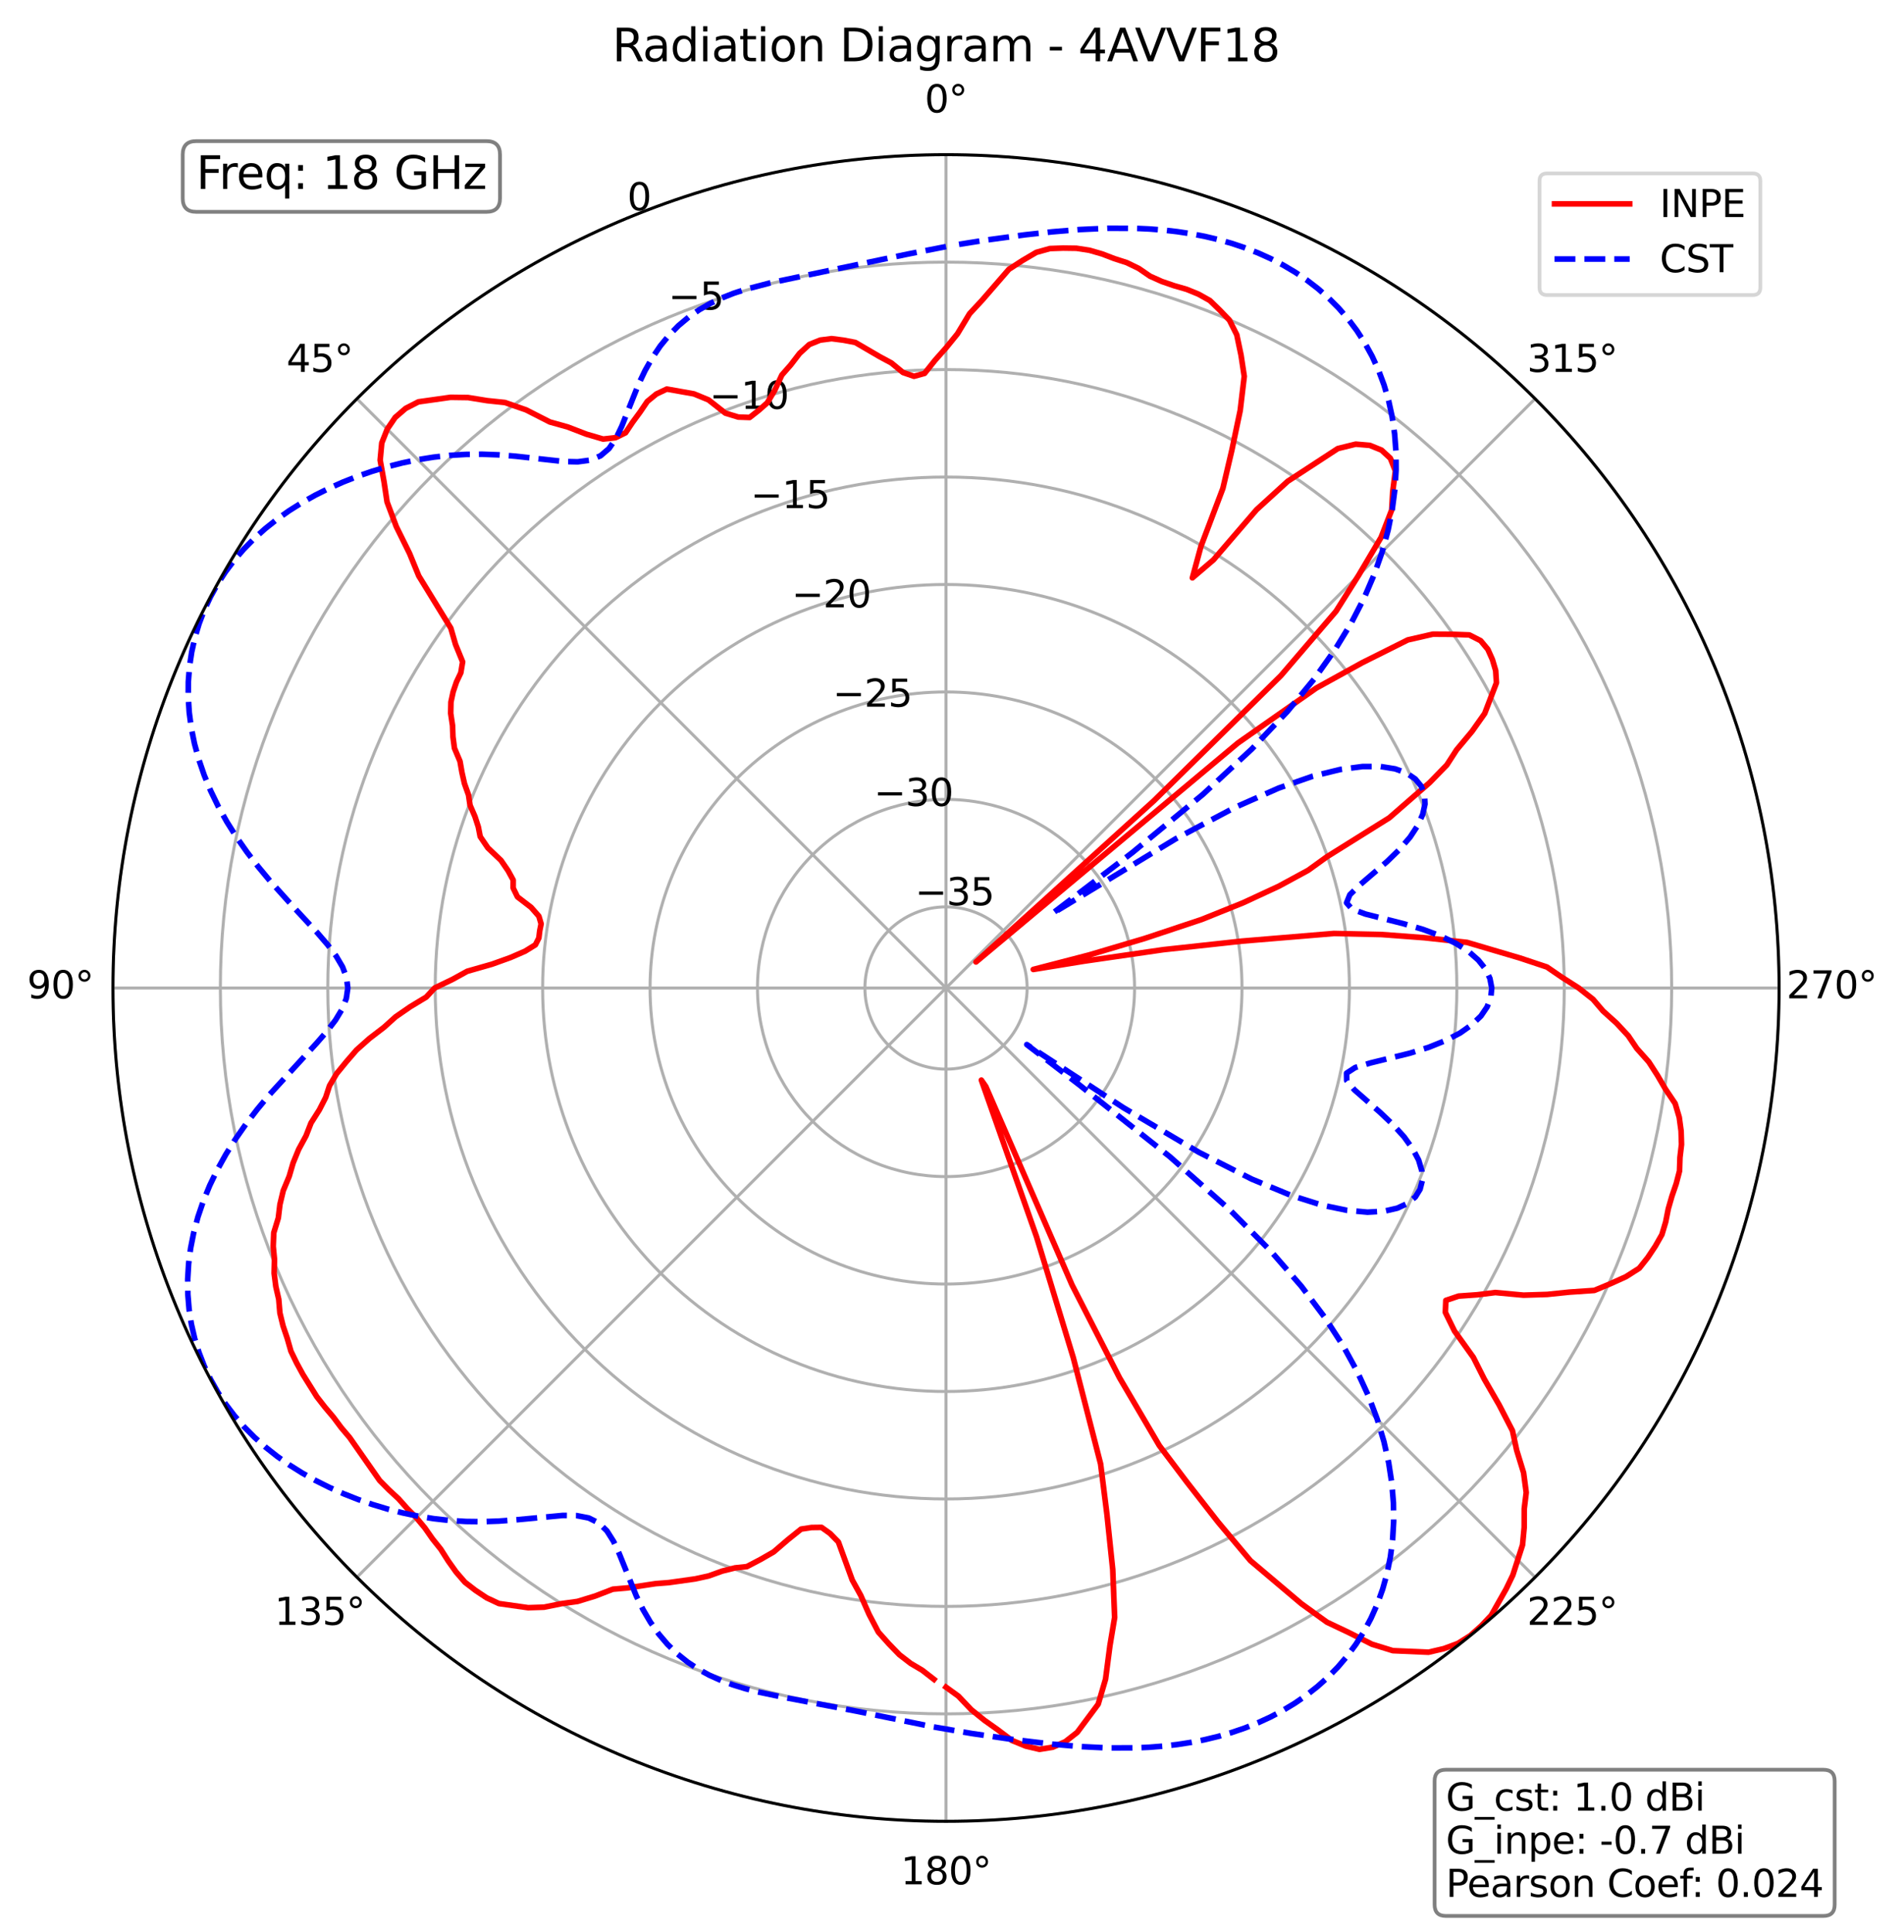 <?xml version="1.0" encoding="utf-8" standalone="no"?>
<!DOCTYPE svg PUBLIC "-//W3C//DTD SVG 1.1//EN"
  "http://www.w3.org/Graphics/SVG/1.1/DTD/svg11.dtd">
<svg xmlns:xlink="http://www.w3.org/1999/xlink" width="506.826pt" height="514.053pt" viewBox="0 0 506.826 514.053" xmlns="http://www.w3.org/2000/svg" version="1.1">
 <defs>
  <style type="text/css">*{stroke-linejoin: round; stroke-linecap: butt}</style>
 </defs>
 <g id="figure_1">
  <g id="patch_1">
   <path d="M 0 514.053 
L 506.826 514.053 
L 506.826 0 
L 0 0 
z
" style="fill: #ffffff"/>
  </g>
  <g id="axes_1">
   <g id="patch_2">
    <path d="M 473.582 262.917 
C 473.582 233.796 467.846 204.958 456.702 178.053 
C 445.558 151.149 429.222 126.701 408.63 106.109 
C 388.039 85.517 363.591 69.182 336.686 58.038 
C 309.782 46.893 280.944 41.157 251.822 41.157 
C 222.701 41.157 193.863 46.893 166.959 58.038 
C 140.054 69.182 115.606 85.517 95.014 106.109 
C 74.423 126.701 58.087 151.149 46.943 178.053 
C 35.799 204.958 30.062 233.796 30.062 262.917 
C 30.062 292.038 35.799 320.877 46.943 347.781 
C 58.087 374.686 74.423 399.133 95.014 419.725 
C 115.606 440.317 140.054 456.652 166.959 467.797 
C 193.863 478.941 222.701 484.677 251.822 484.677 
C 280.944 484.677 309.782 478.941 336.686 467.797 
C 363.591 456.652 388.039 440.317 408.63 419.725 
C 429.222 399.133 445.558 374.686 456.702 347.781 
C 467.846 320.877 473.582 292.038 473.582 262.917 
M 251.822 262.917 
C 251.822 262.917 251.822 262.917 251.822 262.917 
C 251.822 262.917 251.822 262.917 251.822 262.917 
C 251.822 262.917 251.822 262.917 251.822 262.917 
C 251.822 262.917 251.822 262.917 251.822 262.917 
C 251.822 262.917 251.822 262.917 251.822 262.917 
C 251.822 262.917 251.822 262.917 251.822 262.917 
C 251.822 262.917 251.822 262.917 251.822 262.917 
C 251.822 262.917 251.822 262.917 251.822 262.917 
C 251.822 262.917 251.822 262.917 251.822 262.917 
C 251.822 262.917 251.822 262.917 251.822 262.917 
C 251.822 262.917 251.822 262.917 251.822 262.917 
C 251.822 262.917 251.822 262.917 251.822 262.917 
C 251.822 262.917 251.822 262.917 251.822 262.917 
C 251.822 262.917 251.822 262.917 251.822 262.917 
C 251.822 262.917 251.822 262.917 251.822 262.917 
C 251.822 262.917 251.822 262.917 251.822 262.917 
M 473.582 262.917 
z
" style="fill: #ffffff"/>
   </g>
   <g id="matplotlib.axis_1">
    <g id="xtick_1">
     <g id="line2d_1">
      <path d="M 251.822 262.917 
L 251.822 41.157 
" clip-path="url(#p5c7e8408f4)" style="fill: none; stroke: #b0b0b0; stroke-width: 0.8; stroke-linecap: square"/>
     </g>
     <g id="text_1">
      <!-- 0° -->
      <g transform="translate(246.141 29.917)scale(0.1 -0.1)">
       <defs>
        <path id="DejaVuSans-30" d="M 2034 4250 
Q 1547 4250 1301 3770 
Q 1056 3291 1056 2328 
Q 1056 1369 1301 889 
Q 1547 409 2034 409 
Q 2525 409 2770 889 
Q 3016 1369 3016 2328 
Q 3016 3291 2770 3770 
Q 2525 4250 2034 4250 
z
M 2034 4750 
Q 2819 4750 3233 4129 
Q 3647 3509 3647 2328 
Q 3647 1150 3233 529 
Q 2819 -91 2034 -91 
Q 1250 -91 836 529 
Q 422 1150 422 2328 
Q 422 3509 836 4129 
Q 1250 4750 2034 4750 
z
" transform="scale(0.016)"/>
        <path id="DejaVuSans-b0" d="M 1600 4347 
Q 1350 4347 1178 4173 
Q 1006 4000 1006 3750 
Q 1006 3503 1178 3333 
Q 1350 3163 1600 3163 
Q 1850 3163 2022 3333 
Q 2194 3503 2194 3750 
Q 2194 3997 2020 4172 
Q 1847 4347 1600 4347 
z
M 1600 4750 
Q 1800 4750 1984 4673 
Q 2169 4597 2303 4453 
Q 2447 4313 2519 4134 
Q 2591 3956 2591 3750 
Q 2591 3338 2302 3052 
Q 2013 2766 1594 2766 
Q 1172 2766 890 3047 
Q 609 3328 609 3750 
Q 609 4169 896 4459 
Q 1184 4750 1600 4750 
z
" transform="scale(0.016)"/>
       </defs>
       <use xlink:href="#DejaVuSans-30"/>
       <use xlink:href="#DejaVuSans-b0" x="63.623"/>
      </g>
     </g>
    </g>
    <g id="xtick_2">
     <g id="line2d_2">
      <path d="M 251.822 262.917 
L 95.014 106.109 
" clip-path="url(#p5c7e8408f4)" style="fill: none; stroke: #b0b0b0; stroke-width: 0.8; stroke-linecap: square"/>
     </g>
     <g id="text_2">
      <!-- 45° -->
      <g transform="translate(76.253 98.969)scale(0.1 -0.1)">
       <defs>
        <path id="DejaVuSans-34" d="M 2419 4116 
L 825 1625 
L 2419 1625 
L 2419 4116 
z
M 2253 4666 
L 3047 4666 
L 3047 1625 
L 3713 1625 
L 3713 1100 
L 3047 1100 
L 3047 0 
L 2419 0 
L 2419 1100 
L 313 1100 
L 313 1709 
L 2253 4666 
z
" transform="scale(0.016)"/>
        <path id="DejaVuSans-35" d="M 691 4666 
L 3169 4666 
L 3169 4134 
L 1269 4134 
L 1269 2991 
Q 1406 3038 1543 3061 
Q 1681 3084 1819 3084 
Q 2600 3084 3056 2656 
Q 3513 2228 3513 1497 
Q 3513 744 3044 326 
Q 2575 -91 1722 -91 
Q 1428 -91 1123 -41 
Q 819 9 494 109 
L 494 744 
Q 775 591 1075 516 
Q 1375 441 1709 441 
Q 2250 441 2565 725 
Q 2881 1009 2881 1497 
Q 2881 1984 2565 2268 
Q 2250 2553 1709 2553 
Q 1456 2553 1204 2497 
Q 953 2441 691 2322 
L 691 4666 
z
" transform="scale(0.016)"/>
       </defs>
       <use xlink:href="#DejaVuSans-34"/>
       <use xlink:href="#DejaVuSans-35" x="63.623"/>
       <use xlink:href="#DejaVuSans-b0" x="127.246"/>
      </g>
     </g>
    </g>
    <g id="xtick_3">
     <g id="line2d_3">
      <path d="M 251.822 262.917 
L 30.062 262.917 
" clip-path="url(#p5c7e8408f4)" style="fill: none; stroke: #b0b0b0; stroke-width: 0.8; stroke-linecap: square"/>
     </g>
     <g id="text_3">
      <!-- 90° -->
      <g transform="translate(7.2 265.677)scale(0.1 -0.1)">
       <defs>
        <path id="DejaVuSans-39" d="M 703 97 
L 703 672 
Q 941 559 1184 500 
Q 1428 441 1663 441 
Q 2288 441 2617 861 
Q 2947 1281 2994 2138 
Q 2813 1869 2534 1725 
Q 2256 1581 1919 1581 
Q 1219 1581 811 2004 
Q 403 2428 403 3163 
Q 403 3881 828 4315 
Q 1253 4750 1959 4750 
Q 2769 4750 3195 4129 
Q 3622 3509 3622 2328 
Q 3622 1225 3098 567 
Q 2575 -91 1691 -91 
Q 1453 -91 1209 -44 
Q 966 3 703 97 
z
M 1959 2075 
Q 2384 2075 2632 2365 
Q 2881 2656 2881 3163 
Q 2881 3666 2632 3958 
Q 2384 4250 1959 4250 
Q 1534 4250 1286 3958 
Q 1038 3666 1038 3163 
Q 1038 2656 1286 2365 
Q 1534 2075 1959 2075 
z
" transform="scale(0.016)"/>
       </defs>
       <use xlink:href="#DejaVuSans-39"/>
       <use xlink:href="#DejaVuSans-30" x="63.623"/>
       <use xlink:href="#DejaVuSans-b0" x="127.246"/>
      </g>
     </g>
    </g>
    <g id="xtick_4">
     <g id="line2d_4">
      <path d="M 251.822 262.917 
L 95.014 419.725 
" clip-path="url(#p5c7e8408f4)" style="fill: none; stroke: #b0b0b0; stroke-width: 0.8; stroke-linecap: square"/>
     </g>
     <g id="text_4">
      <!-- 135° -->
      <g transform="translate(73.071 432.384)scale(0.1 -0.1)">
       <defs>
        <path id="DejaVuSans-31" d="M 794 531 
L 1825 531 
L 1825 4091 
L 703 3866 
L 703 4441 
L 1819 4666 
L 2450 4666 
L 2450 531 
L 3481 531 
L 3481 0 
L 794 0 
L 794 531 
z
" transform="scale(0.016)"/>
        <path id="DejaVuSans-33" d="M 2597 2516 
Q 3050 2419 3304 2112 
Q 3559 1806 3559 1356 
Q 3559 666 3084 287 
Q 2609 -91 1734 -91 
Q 1441 -91 1130 -33 
Q 819 25 488 141 
L 488 750 
Q 750 597 1062 519 
Q 1375 441 1716 441 
Q 2309 441 2620 675 
Q 2931 909 2931 1356 
Q 2931 1769 2642 2001 
Q 2353 2234 1838 2234 
L 1294 2234 
L 1294 2753 
L 1863 2753 
Q 2328 2753 2575 2939 
Q 2822 3125 2822 3475 
Q 2822 3834 2567 4026 
Q 2313 4219 1838 4219 
Q 1578 4219 1281 4162 
Q 984 4106 628 3988 
L 628 4550 
Q 988 4650 1302 4700 
Q 1616 4750 1894 4750 
Q 2613 4750 3031 4423 
Q 3450 4097 3450 3541 
Q 3450 3153 3228 2886 
Q 3006 2619 2597 2516 
z
" transform="scale(0.016)"/>
       </defs>
       <use xlink:href="#DejaVuSans-31"/>
       <use xlink:href="#DejaVuSans-33" x="63.623"/>
       <use xlink:href="#DejaVuSans-35" x="127.246"/>
       <use xlink:href="#DejaVuSans-b0" x="190.869"/>
      </g>
     </g>
    </g>
    <g id="xtick_5">
     <g id="line2d_5">
      <path d="M 251.822 262.917 
L 251.822 484.677 
" clip-path="url(#p5c7e8408f4)" style="fill: none; stroke: #b0b0b0; stroke-width: 0.8; stroke-linecap: square"/>
     </g>
     <g id="text_5">
      <!-- 180° -->
      <g transform="translate(239.779 501.437)scale(0.1 -0.1)">
       <defs>
        <path id="DejaVuSans-38" d="M 2034 2216 
Q 1584 2216 1326 1975 
Q 1069 1734 1069 1313 
Q 1069 891 1326 650 
Q 1584 409 2034 409 
Q 2484 409 2743 651 
Q 3003 894 3003 1313 
Q 3003 1734 2745 1975 
Q 2488 2216 2034 2216 
z
M 1403 2484 
Q 997 2584 770 2862 
Q 544 3141 544 3541 
Q 544 4100 942 4425 
Q 1341 4750 2034 4750 
Q 2731 4750 3128 4425 
Q 3525 4100 3525 3541 
Q 3525 3141 3298 2862 
Q 3072 2584 2669 2484 
Q 3125 2378 3379 2068 
Q 3634 1759 3634 1313 
Q 3634 634 3220 271 
Q 2806 -91 2034 -91 
Q 1263 -91 848 271 
Q 434 634 434 1313 
Q 434 1759 690 2068 
Q 947 2378 1403 2484 
z
M 1172 3481 
Q 1172 3119 1398 2916 
Q 1625 2713 2034 2713 
Q 2441 2713 2670 2916 
Q 2900 3119 2900 3481 
Q 2900 3844 2670 4047 
Q 2441 4250 2034 4250 
Q 1625 4250 1398 4047 
Q 1172 3844 1172 3481 
z
" transform="scale(0.016)"/>
       </defs>
       <use xlink:href="#DejaVuSans-31"/>
       <use xlink:href="#DejaVuSans-38" x="63.623"/>
       <use xlink:href="#DejaVuSans-30" x="127.246"/>
       <use xlink:href="#DejaVuSans-b0" x="190.869"/>
      </g>
     </g>
    </g>
    <g id="xtick_6">
     <g id="line2d_6">
      <path d="M 251.822 262.917 
L 408.63 419.725 
" clip-path="url(#p5c7e8408f4)" style="fill: none; stroke: #b0b0b0; stroke-width: 0.8; stroke-linecap: square"/>
     </g>
     <g id="text_6">
      <!-- 225° -->
      <g transform="translate(406.486 432.384)scale(0.1 -0.1)">
       <defs>
        <path id="DejaVuSans-32" d="M 1228 531 
L 3431 531 
L 3431 0 
L 469 0 
L 469 531 
Q 828 903 1448 1529 
Q 2069 2156 2228 2338 
Q 2531 2678 2651 2914 
Q 2772 3150 2772 3378 
Q 2772 3750 2511 3984 
Q 2250 4219 1831 4219 
Q 1534 4219 1204 4116 
Q 875 4013 500 3803 
L 500 4441 
Q 881 4594 1212 4672 
Q 1544 4750 1819 4750 
Q 2544 4750 2975 4387 
Q 3406 4025 3406 3419 
Q 3406 3131 3298 2873 
Q 3191 2616 2906 2266 
Q 2828 2175 2409 1742 
Q 1991 1309 1228 531 
z
" transform="scale(0.016)"/>
       </defs>
       <use xlink:href="#DejaVuSans-32"/>
       <use xlink:href="#DejaVuSans-32" x="63.623"/>
       <use xlink:href="#DejaVuSans-35" x="127.246"/>
       <use xlink:href="#DejaVuSans-b0" x="190.869"/>
      </g>
     </g>
    </g>
    <g id="xtick_7">
     <g id="line2d_7">
      <path d="M 251.822 262.917 
L 473.582 262.917 
" clip-path="url(#p5c7e8408f4)" style="fill: none; stroke: #b0b0b0; stroke-width: 0.8; stroke-linecap: square"/>
     </g>
     <g id="text_7">
      <!-- 270° -->
      <g transform="translate(475.539 265.677)scale(0.1 -0.1)">
       <defs>
        <path id="DejaVuSans-37" d="M 525 4666 
L 3525 4666 
L 3525 4397 
L 1831 0 
L 1172 0 
L 2766 4134 
L 525 4134 
L 525 4666 
z
" transform="scale(0.016)"/>
       </defs>
       <use xlink:href="#DejaVuSans-32"/>
       <use xlink:href="#DejaVuSans-37" x="63.623"/>
       <use xlink:href="#DejaVuSans-30" x="127.246"/>
       <use xlink:href="#DejaVuSans-b0" x="190.869"/>
      </g>
     </g>
    </g>
    <g id="xtick_8">
     <g id="line2d_8">
      <path d="M 251.822 262.917 
L 408.63 106.109 
" clip-path="url(#p5c7e8408f4)" style="fill: none; stroke: #b0b0b0; stroke-width: 0.8; stroke-linecap: square"/>
     </g>
     <g id="text_8">
      <!-- 315° -->
      <g transform="translate(406.486 98.969)scale(0.1 -0.1)">
       <use xlink:href="#DejaVuSans-33"/>
       <use xlink:href="#DejaVuSans-31" x="63.623"/>
       <use xlink:href="#DejaVuSans-35" x="127.246"/>
       <use xlink:href="#DejaVuSans-b0" x="190.869"/>
      </g>
     </g>
    </g>
   </g>
   <g id="matplotlib.axis_2">
    <g id="ytick_1">
     <g id="line2d_9">
      <path d="M 251.822 241.325 
C 248.987 241.325 246.179 241.884 243.56 242.969 
C 240.94 244.054 238.56 245.644 236.555 247.649 
C 234.55 249.654 232.959 252.035 231.874 254.654 
C 230.789 257.274 230.23 260.082 230.23 262.917 
C 230.23 265.753 230.789 268.561 231.874 271.18 
C 232.959 273.8 234.55 276.18 236.555 278.185 
C 238.56 280.19 240.94 281.781 243.56 282.866 
C 246.179 283.951 248.987 284.509 251.822 284.509 
C 254.658 284.509 257.466 283.951 260.085 282.866 
C 262.705 281.781 265.085 280.19 267.09 278.185 
C 269.095 276.18 270.686 273.8 271.771 271.18 
C 272.856 268.561 273.415 265.753 273.415 262.917 
C 273.415 260.082 272.856 257.274 271.771 254.654 
C 270.686 252.035 269.095 249.654 267.09 247.649 
C 265.085 245.644 262.705 244.054 260.085 242.969 
C 257.466 241.884 254.658 241.325 251.822 241.325 
" clip-path="url(#p5c7e8408f4)" style="fill: none; stroke: #b0b0b0; stroke-width: 0.8; stroke-linecap: square"/>
     </g>
     <g id="text_9">
      <!-- −35 -->
      <g transform="translate(243.56 240.889)scale(0.1 -0.1)">
       <defs>
        <path id="DejaVuSans-2212" d="M 678 2272 
L 4684 2272 
L 4684 1741 
L 678 1741 
L 678 2272 
z
" transform="scale(0.016)"/>
       </defs>
       <use xlink:href="#DejaVuSans-2212"/>
       <use xlink:href="#DejaVuSans-33" x="83.789"/>
       <use xlink:href="#DejaVuSans-35" x="147.412"/>
      </g>
     </g>
    </g>
    <g id="ytick_2">
     <g id="line2d_10">
      <path d="M 251.822 212.73 
C 245.232 212.73 238.705 214.028 232.617 216.55 
C 226.528 219.072 220.995 222.769 216.335 227.429 
C 211.674 232.089 207.977 237.622 205.455 243.711 
C 202.933 249.8 201.635 256.327 201.635 262.917 
C 201.635 269.508 202.933 276.034 205.455 282.123 
C 207.977 288.212 211.674 293.745 216.335 298.405 
C 220.995 303.065 226.528 306.762 232.617 309.284 
C 238.705 311.807 245.232 313.105 251.822 313.105 
C 258.413 313.105 264.94 311.807 271.028 309.284 
C 277.117 306.762 282.65 303.065 287.31 298.405 
C 291.971 293.745 295.668 288.212 298.19 282.123 
C 300.712 276.034 302.01 269.508 302.01 262.917 
C 302.01 256.327 300.712 249.8 298.19 243.711 
C 295.668 237.622 291.971 232.089 287.31 227.429 
C 282.65 222.769 277.117 219.072 271.028 216.55 
C 264.94 214.028 258.413 212.73 251.822 212.73 
" clip-path="url(#p5c7e8408f4)" style="fill: none; stroke: #b0b0b0; stroke-width: 0.8; stroke-linecap: square"/>
     </g>
     <g id="text_10">
      <!-- −30 -->
      <g transform="translate(232.617 214.47)scale(0.1 -0.1)">
       <use xlink:href="#DejaVuSans-2212"/>
       <use xlink:href="#DejaVuSans-33" x="83.789"/>
       <use xlink:href="#DejaVuSans-30" x="147.412"/>
      </g>
     </g>
    </g>
    <g id="ytick_3">
     <g id="line2d_11">
      <path d="M 251.822 184.134 
C 241.477 184.134 231.232 186.172 221.674 190.131 
C 212.115 194.09 203.43 199.894 196.115 207.209 
C 188.799 214.525 182.996 223.21 179.037 232.768 
C 175.077 242.326 173.04 252.572 173.04 262.917 
C 173.04 273.263 175.077 283.508 179.037 293.066 
C 182.996 302.624 188.799 311.31 196.115 318.625 
C 203.43 325.941 212.115 331.744 221.674 335.703 
C 231.232 339.662 241.477 341.7 251.822 341.7 
C 262.168 341.7 272.413 339.662 281.971 335.703 
C 291.53 331.744 300.215 325.941 307.53 318.625 
C 314.846 311.31 320.649 302.624 324.608 293.066 
C 328.568 283.508 330.605 273.263 330.605 262.917 
C 330.605 252.572 328.568 242.326 324.608 232.768 
C 320.649 223.21 314.846 214.525 307.53 207.209 
C 300.215 199.894 291.53 194.09 281.971 190.131 
C 272.413 186.172 262.168 184.134 251.822 184.134 
" clip-path="url(#p5c7e8408f4)" style="fill: none; stroke: #b0b0b0; stroke-width: 0.8; stroke-linecap: square"/>
     </g>
     <g id="text_11">
      <!-- −25 -->
      <g transform="translate(221.674 188.052)scale(0.1 -0.1)">
       <use xlink:href="#DejaVuSans-2212"/>
       <use xlink:href="#DejaVuSans-32" x="83.789"/>
       <use xlink:href="#DejaVuSans-35" x="147.412"/>
      </g>
     </g>
    </g>
    <g id="ytick_4">
     <g id="line2d_12">
      <path d="M 251.822 155.539 
C 237.722 155.539 223.758 158.316 210.731 163.713 
C 197.703 169.109 185.865 177.018 175.895 186.989 
C 165.924 196.96 158.014 208.798 152.618 221.825 
C 147.222 234.853 144.444 248.816 144.444 262.917 
C 144.444 277.018 147.222 290.982 152.618 304.009 
C 158.014 317.037 165.924 328.874 175.895 338.845 
C 185.865 348.816 197.703 356.726 210.731 362.122 
C 223.758 367.518 237.722 370.296 251.822 370.296 
C 265.923 370.296 279.887 367.518 292.914 362.122 
C 305.942 356.726 317.78 348.816 327.75 338.845 
C 337.721 328.874 345.631 317.037 351.027 304.009 
C 356.423 290.982 359.201 277.018 359.201 262.917 
C 359.201 248.816 356.423 234.853 351.027 221.825 
C 345.631 208.798 337.721 196.96 327.75 186.989 
C 317.78 177.018 305.942 169.109 292.914 163.713 
C 279.887 158.316 265.923 155.539 251.822 155.539 
" clip-path="url(#p5c7e8408f4)" style="fill: none; stroke: #b0b0b0; stroke-width: 0.8; stroke-linecap: square"/>
     </g>
     <g id="text_12">
      <!-- −20 -->
      <g transform="translate(210.731 161.633)scale(0.1 -0.1)">
       <use xlink:href="#DejaVuSans-2212"/>
       <use xlink:href="#DejaVuSans-32" x="83.789"/>
       <use xlink:href="#DejaVuSans-30" x="147.412"/>
      </g>
     </g>
    </g>
    <g id="ytick_5">
     <g id="line2d_13">
      <path d="M 251.822 126.943 
C 233.967 126.943 216.284 130.461 199.788 137.294 
C 183.291 144.127 168.301 154.143 155.675 166.769 
C 143.048 179.395 133.032 194.386 126.199 210.882 
C 119.366 227.379 115.849 245.061 115.849 262.917 
C 115.849 280.773 119.366 298.455 126.199 314.952 
C 133.032 331.449 143.048 346.439 155.675 359.065 
C 168.301 371.691 183.291 381.707 199.788 388.541 
C 216.284 395.374 233.967 398.891 251.822 398.891 
C 269.678 398.891 287.361 395.374 303.857 388.541 
C 320.354 381.707 335.344 371.691 347.97 359.065 
C 360.597 346.439 370.613 331.449 377.446 314.952 
C 384.279 298.455 387.796 280.773 387.796 262.917 
C 387.796 245.061 384.279 227.379 377.446 210.882 
C 370.613 194.386 360.597 179.395 347.97 166.769 
C 335.344 154.143 320.354 144.127 303.857 137.294 
C 287.361 130.461 269.678 126.943 251.822 126.943 
" clip-path="url(#p5c7e8408f4)" style="fill: none; stroke: #b0b0b0; stroke-width: 0.8; stroke-linecap: square"/>
     </g>
     <g id="text_13">
      <!-- −15 -->
      <g transform="translate(199.788 135.214)scale(0.1 -0.1)">
       <use xlink:href="#DejaVuSans-2212"/>
       <use xlink:href="#DejaVuSans-31" x="83.789"/>
       <use xlink:href="#DejaVuSans-35" x="147.412"/>
      </g>
     </g>
    </g>
    <g id="ytick_6">
     <g id="line2d_14">
      <path d="M 251.822 98.348 
C 230.211 98.348 208.811 102.605 188.845 110.875 
C 168.879 119.145 150.736 131.268 135.455 146.549 
C 120.173 161.831 108.051 179.973 99.78 199.939 
C 91.51 219.905 87.253 241.306 87.253 262.917 
C 87.253 284.528 91.51 305.929 99.78 325.895 
C 108.051 345.861 120.173 364.004 135.455 379.285 
C 150.736 394.566 168.879 406.689 188.845 414.959 
C 208.811 423.229 230.211 427.486 251.822 427.486 
C 273.434 427.486 294.834 423.229 314.8 414.959 
C 334.766 406.689 352.909 394.566 368.19 379.285 
C 383.472 364.004 395.594 345.861 403.865 325.895 
C 412.135 305.929 416.392 284.528 416.392 262.917 
C 416.392 241.306 412.135 219.905 403.865 199.939 
C 395.594 179.973 383.472 161.831 368.19 146.549 
C 352.909 131.268 334.766 119.145 314.8 110.875 
C 294.834 102.605 273.434 98.348 251.822 98.348 
" clip-path="url(#p5c7e8408f4)" style="fill: none; stroke: #b0b0b0; stroke-width: 0.8; stroke-linecap: square"/>
     </g>
     <g id="text_14">
      <!-- −10 -->
      <g transform="translate(188.845 108.795)scale(0.1 -0.1)">
       <use xlink:href="#DejaVuSans-2212"/>
       <use xlink:href="#DejaVuSans-31" x="83.789"/>
       <use xlink:href="#DejaVuSans-30" x="147.412"/>
      </g>
     </g>
    </g>
    <g id="ytick_7">
     <g id="line2d_15">
      <path d="M 251.822 69.753 
C 226.456 69.753 201.337 74.749 177.902 84.456 
C 154.466 94.164 133.171 108.393 115.235 126.329 
C 97.298 144.266 83.069 165.561 73.362 188.996 
C 63.654 212.432 58.658 237.551 58.658 262.917 
C 58.658 288.283 63.654 313.403 73.362 336.838 
C 83.069 360.273 97.298 381.569 115.235 399.505 
C 133.171 417.442 154.466 431.671 177.902 441.378 
C 201.337 451.085 226.456 456.082 251.822 456.082 
C 277.189 456.082 302.308 451.085 325.743 441.378 
C 349.179 431.671 370.474 417.442 388.41 399.505 
C 406.347 381.569 420.576 360.273 430.283 336.838 
C 439.991 313.403 444.987 288.283 444.987 262.917 
C 444.987 237.551 439.991 212.432 430.283 188.996 
C 420.576 165.561 406.347 144.266 388.41 126.329 
C 370.474 108.393 349.179 94.164 325.743 84.456 
C 302.308 74.749 277.189 69.753 251.822 69.753 
" clip-path="url(#p5c7e8408f4)" style="fill: none; stroke: #b0b0b0; stroke-width: 0.8; stroke-linecap: square"/>
     </g>
     <g id="text_15">
      <!-- −5 -->
      <g transform="translate(177.902 82.377)scale(0.1 -0.1)">
       <use xlink:href="#DejaVuSans-2212"/>
       <use xlink:href="#DejaVuSans-35" x="83.789"/>
      </g>
     </g>
    </g>
    <g id="ytick_8">
     <g id="line2d_16">
      <path d="M 251.822 41.157 
C 222.701 41.157 193.863 46.893 166.959 58.038 
C 140.054 69.182 115.606 85.517 95.014 106.109 
C 74.423 126.701 58.087 151.149 46.943 178.053 
C 35.799 204.958 30.062 233.796 30.062 262.917 
C 30.062 292.038 35.799 320.877 46.943 347.781 
C 58.087 374.686 74.423 399.133 95.014 419.725 
C 115.606 440.317 140.054 456.652 166.959 467.797 
C 193.863 478.941 222.701 484.677 251.822 484.677 
C 280.944 484.677 309.782 478.941 336.686 467.797 
C 363.591 456.652 388.039 440.317 408.63 419.725 
C 429.222 399.133 445.558 374.686 456.702 347.781 
C 467.846 320.877 473.582 292.038 473.582 262.917 
C 473.582 233.796 467.846 204.958 456.702 178.053 
C 445.558 151.149 429.222 126.701 408.63 106.109 
C 388.039 85.517 363.591 69.182 336.686 58.038 
C 309.782 46.893 280.944 41.157 251.822 41.157 
" clip-path="url(#p5c7e8408f4)" style="fill: none; stroke: #b0b0b0; stroke-width: 0.8; stroke-linecap: square"/>
     </g>
     <g id="text_16">
      <!-- 0 -->
      <g transform="translate(166.959 55.958)scale(0.1 -0.1)">
       <use xlink:href="#DejaVuSans-30"/>
      </g>
     </g>
    </g>
   </g>
   <g id="line2d_17">
    <path d="M 251.822 448.979 
L 255.112 451.358 
L 258.529 454.952 
L 262.035 457.782 
L 265.627 460.329 
L 269.339 463.135 
L 273.025 464.647 
L 276.699 465.518 
L 280.217 464.951 
L 283.587 463.47 
L 286.749 460.993 
L 292.331 453.494 
L 294.286 446.846 
L 295.454 437.914 
L 296.707 430.43 
L 296.197 417.67 
L 294.664 403.046 
L 292.969 389.554 
L 285.703 361.314 
L 275.9 329.07 
L 261.231 287.427 
L 262.413 289.131 
L 285.356 341.918 
L 297.996 366.623 
L 308.601 384.679 
L 315.972 394.444 
L 324.232 405.029 
L 332.847 415.303 
L 346.42 426.765 
L 353.227 431.683 
L 358.985 434.413 
L 365.235 437.557 
L 370.767 439.259 
L 380.244 439.674 
L 384.307 438.73 
L 388.088 437.328 
L 391.381 435.257 
L 394.275 432.686 
L 396.946 429.863 
L 400.933 422.818 
L 402.7 419.155 
L 405.288 411.117 
L 405.726 406.434 
L 405.738 401.503 
L 406.268 397.175 
L 405.565 391.922 
L 403.726 385.926 
L 402.601 380.718 
L 399.066 373.873 
L 395.118 367.027 
L 392.181 361.197 
L 387.176 354.214 
L 384.734 349.231 
L 384.867 346.052 
L 388.268 344.902 
L 393.219 344.553 
L 398.024 343.958 
L 405.546 344.654 
L 411.851 344.456 
L 417.753 343.847 
L 424.401 343.392 
L 428.622 341.633 
L 432.811 339.742 
L 436.367 337.478 
L 438.628 334.625 
L 440.62 331.634 
L 442.385 328.533 
L 443.393 325.162 
L 444.078 321.696 
L 445.047 318.323 
L 446.189 314.997 
L 447.074 311.599 
L 447.191 308.022 
L 447.602 304.531 
L 447.49 300.951 
L 446.998 297.332 
L 445.908 293.657 
L 443.339 289.833 
L 441.203 286.17 
L 438.89 282.579 
L 435.7 279.004 
L 433.414 275.615 
L 430.301 272.271 
L 426.7 269.024 
L 424.046 265.923 
L 420.235 262.917 
L 415.76 260.056 
L 411.776 257.331 
L 404.515 254.915 
L 390.521 250.783 
L 379.117 249.538 
L 367.727 248.686 
L 355.047 248.41 
L 330.601 250.44 
L 309.707 252.711 
L 288.473 255.793 
L 275.052 257.98 
L 289.891 254.128 
L 304.676 249.739 
L 319.845 244.691 
L 330.88 240.248 
L 340.398 235.837 
L 348.212 231.598 
L 353.178 228.018 
L 369.827 217.619 
L 380.535 208.282 
L 385.132 203.564 
L 387.735 199.54 
L 391.841 194.626 
L 395.214 189.856 
L 398.334 181.705 
L 398.133 178.445 
L 397.268 175.524 
L 396.051 172.793 
L 394.135 170.499 
L 391.12 168.96 
L 386.255 168.787 
L 381.422 168.757 
L 374.749 170.286 
L 362.631 176.344 
L 350.392 183.098 
L 329.54 197.704 
L 259.792 255.989 
L 307.106 213.14 
L 340.957 179.798 
L 355.624 162.677 
L 361.672 153.068 
L 367.636 142.989 
L 370.463 135.691 
L 370.723 130.864 
L 371.436 125.318 
L 370.104 121.954 
L 367.738 119.774 
L 364.641 118.516 
L 360.878 118.195 
L 356.117 119.368 
L 342.777 128.072 
L 334.473 135.647 
L 323.026 148.968 
L 317.401 153.777 
L 319.686 145.373 
L 325.518 129.966 
L 327.899 119.838 
L 330.131 109.227 
L 331.21 100.148 
L 330.352 94.511 
L 329.217 89.086 
L 327.26 85.198 
L 324.7 82.54 
L 322.049 79.972 
L 319.025 78.279 
L 315.845 76.983 
L 312.546 76.03 
L 309.3 74.917 
L 306.136 73.503 
L 303.129 71.44 
L 299.948 69.897 
L 296.632 68.824 
L 293.345 67.568 
L 289.983 66.598 
L 286.532 66.069 
L 283.008 66.019 
L 279.477 66.145 
L 275.859 67.156 
L 272.17 69.321 
L 268.555 71.667 
L 261.414 79.903 
L 258.088 83.485 
L 254.861 88.835 
L 251.822 92.572 
L 248.906 95.857 
L 246.111 99.363 
L 243.291 100.133 
L 240.369 99.125 
L 237.27 96.581 
L 234.164 94.91 
L 227.68 91.132 
L 224.519 90.528 
L 221.353 90.119 
L 218.31 90.509 
L 215.425 91.679 
L 212.835 94.046 
L 210.482 97.11 
L 208.116 99.801 
L 206.22 103.882 
L 204.219 107.212 
L 201.894 109.253 
L 199.546 111.094 
L 196.524 110.987 
L 193.102 109.946 
L 188.588 106.407 
L 184.711 104.813 
L 177.501 103.535 
L 174.726 104.846 
L 172.296 106.837 
L 170.355 109.698 
L 168.378 112.379 
L 166.518 115.166 
L 163.832 116.476 
L 160.544 116.841 
L 156.118 115.545 
L 151.123 113.625 
L 146.352 112.289 
L 140.051 109.077 
L 134.417 107.114 
L 129.712 106.623 
L 124.588 105.795 
L 119.928 105.731 
L 111.377 106.936 
L 107.989 108.675 
L 105.196 111.081 
L 103.086 114.181 
L 101.624 117.872 
L 101.194 122.454 
L 102.23 128.223 
L 103.031 133.575 
L 105.488 140.128 
L 109.021 147.279 
L 111.473 153.264 
L 119.997 167.141 
L 121.26 171.496 
L 123.15 176.127 
L 122.662 179.039 
L 121.504 181.485 
L 120.627 184.087 
L 120.034 186.829 
L 119.972 189.831 
L 120.459 193.07 
L 120.569 196.04 
L 120.969 199.096 
L 122.446 202.588 
L 122.965 205.546 
L 123.631 208.503 
L 124.721 211.565 
L 125.12 214.281 
L 126.419 217.274 
L 127.323 220.049 
L 127.823 222.627 
L 129.868 225.632 
L 133.354 228.947 
L 135.232 231.677 
L 136.607 234.191 
L 136.597 236.315 
L 137.745 238.669 
L 141.364 241.446 
L 143.44 243.806 
L 144.038 245.846 
L 143.666 247.717 
L 143.439 249.609 
L 142.513 251.428 
L 139.788 253.115 
L 135.891 254.81 
L 130.964 256.583 
L 124.374 258.467 
L 120.45 260.624 
L 115.7 262.917 
L 113.462 265.332 
L 109.21 267.897 
L 105.298 270.596 
L 102.214 273.379 
L 98.346 276.345 
L 94.901 279.41 
L 92.215 282.515 
L 89.602 285.716 
L 87.715 288.909 
L 86.695 292.034 
L 85.005 295.343 
L 82.788 298.846 
L 81.463 302.248 
L 79.49 305.885 
L 78.017 309.488 
L 76.976 313.053 
L 75.39 316.858 
L 74.514 320.528 
L 74.081 324.118 
L 72.876 328.048 
L 72.727 331.666 
L 73.063 335.141 
L 72.976 338.833 
L 73.42 342.347 
L 74.195 345.746 
L 74.506 349.4 
L 75.345 352.837 
L 76.466 356.156 
L 77.445 359.576 
L 78.97 362.714 
L 80.64 365.774 
L 84.334 371.686 
L 86.481 374.442 
L 88.738 377.11 
L 90.82 379.892 
L 93.069 382.546 
L 101.058 393.974 
L 103.517 396.452 
L 106.08 398.825 
L 108.396 401.423 
L 110.843 403.897 
L 113.086 406.583 
L 115.127 409.505 
L 117.339 412.276 
L 119.302 415.365 
L 121.413 418.333 
L 123.767 421.052 
L 126.578 423.222 
L 129.54 425.192 
L 132.811 426.723 
L 140.592 427.823 
L 144.82 427.686 
L 149.452 426.745 
L 153.74 426.153 
L 158.4 424.73 
L 163.143 422.899 
L 166.934 422.569 
L 174.513 421.425 
L 178.038 421.149 
L 185.078 420.158 
L 188.606 419.385 
L 192.262 418.077 
L 195.658 417.228 
L 198.804 416.893 
L 202.405 415.01 
L 205.944 412.978 
L 209.724 409.731 
L 213.24 406.908 
L 216.028 406.483 
L 218.685 406.451 
L 220.967 408.081 
L 223.169 410.327 
L 226.868 420.472 
L 229.109 424.531 
L 231.354 429.62 
L 233.809 434.309 
L 236.558 437.389 
L 239.416 440.339 
L 242.404 442.641 
L 245.483 444.464 
L 248.611 446.892 
L 248.611 446.892 
" clip-path="url(#p5c7e8408f4)" style="fill: none; stroke: #ff0000; stroke-width: 1.5; stroke-linecap: square"/>
   </g>
   <g id="line2d_18">
    <path d="M 251.822 65.629 
L 241.588 67.624 
L 211.643 73.89 
L 205.039 75.28 
L 198.508 76.988 
L 195.3 78.04 
L 192.156 79.283 
L 189.093 80.736 
L 186.132 82.434 
L 183.297 84.403 
L 180.608 86.655 
L 178.09 89.215 
L 175.756 92.069 
L 173.625 95.221 
L 171.698 98.637 
L 169.967 102.267 
L 166.953 109.808 
L 165.512 113.422 
L 163.953 116.677 
L 162.117 119.358 
L 159.852 121.296 
L 157.078 122.453 
L 153.778 122.896 
L 150.029 122.81 
L 141.638 121.887 
L 137.224 121.4 
L 132.776 121.043 
L 128.348 120.876 
L 123.971 120.923 
L 119.652 121.181 
L 115.406 121.654 
L 111.231 122.326 
L 107.12 123.18 
L 103.076 124.209 
L 99.097 125.403 
L 95.184 126.753 
L 91.351 128.265 
L 87.599 129.932 
L 83.945 131.757 
L 80.402 133.743 
L 76.986 135.891 
L 73.712 138.203 
L 70.597 140.679 
L 67.656 143.318 
L 64.903 146.117 
L 62.352 149.072 
L 60.014 152.177 
L 57.902 155.425 
L 56.025 158.81 
L 54.389 162.32 
L 53.007 165.948 
L 51.884 169.684 
L 51.026 173.517 
L 50.44 177.436 
L 50.133 181.429 
L 50.109 185.486 
L 50.372 189.595 
L 50.927 193.743 
L 51.776 197.918 
L 52.922 202.107 
L 54.36 206.296 
L 56.092 210.471 
L 58.108 214.619 
L 60.405 218.725 
L 62.957 222.773 
L 65.744 226.747 
L 68.729 230.633 
L 71.87 234.416 
L 78.353 241.618 
L 84.53 248.281 
L 87.215 251.407 
L 89.478 254.409 
L 91.183 257.308 
L 92.242 260.132 
L 92.584 262.917 
L 92.185 265.704 
L 91.074 268.531 
L 89.324 271.433 
L 87.027 274.441 
L 84.302 277.573 
L 71.582 291.464 
L 68.441 295.252 
L 65.457 299.143 
L 62.678 303.121 
L 60.131 307.173 
L 57.853 311.279 
L 55.843 315.43 
L 54.129 319.605 
L 52.703 323.794 
L 51.575 327.982 
L 50.744 332.154 
L 50.208 336.299 
L 49.964 340.403 
L 50.008 344.455 
L 50.337 348.443 
L 50.943 352.355 
L 51.821 356.179 
L 52.965 359.906 
L 54.368 363.525 
L 56.02 367.027 
L 57.918 370.4 
L 60.048 373.638 
L 62.401 376.733 
L 64.967 379.678 
L 67.731 382.468 
L 70.682 385.098 
L 73.805 387.567 
L 77.083 389.873 
L 80.501 392.017 
L 84.044 394 
L 87.695 395.825 
L 91.443 397.492 
L 95.27 399.006 
L 99.174 400.363 
L 103.143 401.563 
L 107.182 402.595 
L 111.284 403.456 
L 115.454 404.131 
L 119.691 404.611 
L 124.001 404.877 
L 128.371 404.932 
L 132.783 404.783 
L 137.206 404.456 
L 149.85 403.27 
L 153.51 403.323 
L 156.701 403.941 
L 159.376 405.272 
L 161.55 407.383 
L 163.331 410.192 
L 164.868 413.526 
L 169.383 424.714 
L 171.156 428.308 
L 173.129 431.676 
L 175.307 434.774 
L 177.686 437.573 
L 180.25 440.065 
L 182.98 442.259 
L 185.854 444.164 
L 188.85 445.801 
L 191.949 447.188 
L 195.126 448.363 
L 198.362 449.358 
L 201.638 450.207 
L 208.261 451.605 
L 228.189 455.397 
L 248.391 459.529 
L 258.751 461.314 
L 269.315 462.856 
L 280.102 464.136 
L 287.415 464.772 
L 294.805 465.135 
L 302.239 465.127 
L 305.959 464.957 
L 309.672 464.663 
L 313.372 464.236 
L 317.05 463.666 
L 320.698 462.947 
L 324.309 462.073 
L 327.874 461.037 
L 331.383 459.836 
L 334.826 458.462 
L 338.193 456.909 
L 341.474 455.176 
L 344.656 453.254 
L 347.727 451.14 
L 350.673 448.828 
L 353.481 446.314 
L 356.14 443.6 
L 358.629 440.674 
L 360.939 437.541 
L 363.052 434.195 
L 364.949 430.635 
L 366.622 426.868 
L 368.051 422.892 
L 369.218 418.706 
L 370.106 414.313 
L 370.7 409.719 
L 370.976 404.918 
L 370.914 399.917 
L 370.486 394.706 
L 369.659 389.282 
L 368.39 383.627 
L 366.625 377.72 
L 364.296 371.532 
L 361.281 364.989 
L 357.478 358.05 
L 352.604 350.526 
L 346.407 342.283 
L 338.267 332.918 
L 327.262 321.857 
L 311.425 307.831 
L 287.262 288.665 
L 273.323 277.972 
L 299.044 294.768 
L 319.162 306.648 
L 333.204 313.77 
L 343.687 318.115 
L 351.917 320.707 
L 358.563 322.084 
L 364.023 322.575 
L 368.41 322.322 
L 371.948 321.506 
L 374.714 320.223 
L 376.741 318.534 
L 378.008 316.48 
L 378.606 314.141 
L 378.466 311.531 
L 377.629 308.707 
L 376.03 305.685 
L 373.766 302.539 
L 370.829 299.301 
L 367.433 296.068 
L 360.528 290.021 
L 358.477 287.54 
L 358.443 285.58 
L 360.731 284.087 
L 364.858 282.848 
L 375.282 280.268 
L 380.334 278.696 
L 384.799 276.894 
L 388.669 274.89 
L 391.767 272.703 
L 394.201 270.379 
L 395.852 267.947 
L 396.833 265.448 
L 397.084 262.917 
L 396.604 260.39 
L 395.452 257.902 
L 393.515 255.491 
L 390.911 253.191 
L 387.53 251.044 
L 383.491 249.078 
L 378.802 247.326 
L 373.583 245.805 
L 363.45 243.234 
L 359.889 241.911 
L 358.443 240.254 
L 359.313 238.101 
L 362.027 235.44 
L 369.247 229.246 
L 372.579 225.998 
L 375.343 222.783 
L 377.382 219.684 
L 378.704 216.736 
L 379.32 213.975 
L 379.189 211.458 
L 378.324 209.22 
L 376.741 207.3 
L 374.455 205.733 
L 371.383 204.604 
L 367.493 203.98 
L 362.66 203.984 
L 356.712 204.776 
L 349.441 206.557 
L 340.354 209.722 
L 328.693 214.883 
L 312.974 223.205 
L 280.069 243.139 
L 301.42 226.883 
L 320.195 211.395 
L 333.211 199.33 
L 342.667 189.353 
L 349.825 180.684 
L 355.324 172.945 
L 359.688 165.795 
L 363.121 159.13 
L 365.818 152.833 
L 367.932 146.808 
L 369.499 141.06 
L 370.607 135.536 
L 371.301 130.223 
L 371.62 125.106 
L 371.59 120.184 
L 371.236 115.454 
L 370.577 110.918 
L 369.631 106.58 
L 368.414 102.443 
L 366.944 98.507 
L 365.234 94.778 
L 363.298 91.261 
L 361.158 87.944 
L 358.821 84.842 
L 356.303 81.952 
L 353.622 79.266 
L 350.792 76.783 
L 347.825 74.502 
L 344.735 72.418 
L 341.536 70.526 
L 338.24 68.82 
L 334.859 67.296 
L 331.403 65.948 
L 327.884 64.771 
L 324.311 63.758 
L 320.693 62.903 
L 317.039 62.201 
L 313.358 61.643 
L 309.658 61.221 
L 305.944 60.933 
L 302.225 60.763 
L 294.796 60.744 
L 287.411 61.085 
L 280.103 61.687 
L 272.889 62.478 
L 262.252 63.918 
L 255.277 65.024 
L 255.277 65.024 
" clip-path="url(#p5c7e8408f4)" style="fill: none; stroke-dasharray: 5.55,2.4; stroke-dashoffset: 0; stroke: #0000ff; stroke-width: 1.5"/>
   </g>
   <g id="patch_3">
    <path d="M 251.822 41.157 
C 222.701 41.157 193.863 46.893 166.959 58.038 
C 140.054 69.182 115.606 85.517 95.014 106.109 
C 74.423 126.701 58.087 151.149 46.943 178.053 
C 35.799 204.958 30.062 233.796 30.062 262.917 
C 30.062 292.038 35.799 320.877 46.943 347.781 
C 58.087 374.686 74.423 399.133 95.014 419.725 
C 115.606 440.317 140.054 456.652 166.959 467.797 
C 193.863 478.941 222.701 484.677 251.822 484.677 
C 280.944 484.677 309.782 478.941 336.686 467.797 
C 363.591 456.652 388.039 440.317 408.63 419.725 
C 429.222 399.133 445.558 374.686 456.702 347.781 
C 467.846 320.877 473.582 292.038 473.582 262.917 
C 473.582 233.796 467.846 204.958 456.702 178.053 
C 445.558 151.149 429.222 126.701 408.63 106.109 
C 388.039 85.517 363.591 69.182 336.686 58.038 
C 309.782 46.893 280.944 41.157 251.822 41.157 
" style="fill: none; stroke: #000000; stroke-width: 0.8; stroke-linejoin: miter; stroke-linecap: square"/>
   </g>
   <g id="text_17">
    <g id="patch_4">
     <path d="M 384.878 509.853 
L 485.369 509.853 
Q 488.369 509.853 488.369 506.853 
L 488.369 473.945 
Q 488.369 470.945 485.369 470.945 
L 384.878 470.945 
Q 381.878 470.945 381.878 473.945 
L 381.878 506.853 
Q 381.878 509.853 384.878 509.853 
z
" style="fill: #ffffff; stroke: #808080; stroke-linejoin: miter"/>
    </g>
    <!-- G_cst: 1.0 dBi -->
    <g transform="translate(384.878 481.822)scale(0.1 -0.1)">
     <defs>
      <path id="DejaVuSans-47" d="M 3809 666 
L 3809 1919 
L 2778 1919 
L 2778 2438 
L 4434 2438 
L 4434 434 
Q 4069 175 3628 42 
Q 3188 -91 2688 -91 
Q 1594 -91 976 548 
Q 359 1188 359 2328 
Q 359 3472 976 4111 
Q 1594 4750 2688 4750 
Q 3144 4750 3555 4637 
Q 3966 4525 4313 4306 
L 4313 3634 
Q 3963 3931 3569 4081 
Q 3175 4231 2741 4231 
Q 1884 4231 1454 3753 
Q 1025 3275 1025 2328 
Q 1025 1384 1454 906 
Q 1884 428 2741 428 
Q 3075 428 3337 486 
Q 3600 544 3809 666 
z
" transform="scale(0.016)"/>
      <path id="DejaVuSans-5f" d="M 3263 -1063 
L 3263 -1509 
L -63 -1509 
L -63 -1063 
L 3263 -1063 
z
" transform="scale(0.016)"/>
      <path id="DejaVuSans-63" d="M 3122 3366 
L 3122 2828 
Q 2878 2963 2633 3030 
Q 2388 3097 2138 3097 
Q 1578 3097 1268 2742 
Q 959 2388 959 1747 
Q 959 1106 1268 751 
Q 1578 397 2138 397 
Q 2388 397 2633 464 
Q 2878 531 3122 666 
L 3122 134 
Q 2881 22 2623 -34 
Q 2366 -91 2075 -91 
Q 1284 -91 818 406 
Q 353 903 353 1747 
Q 353 2603 823 3093 
Q 1294 3584 2113 3584 
Q 2378 3584 2631 3529 
Q 2884 3475 3122 3366 
z
" transform="scale(0.016)"/>
      <path id="DejaVuSans-73" d="M 2834 3397 
L 2834 2853 
Q 2591 2978 2328 3040 
Q 2066 3103 1784 3103 
Q 1356 3103 1142 2972 
Q 928 2841 928 2578 
Q 928 2378 1081 2264 
Q 1234 2150 1697 2047 
L 1894 2003 
Q 2506 1872 2764 1633 
Q 3022 1394 3022 966 
Q 3022 478 2636 193 
Q 2250 -91 1575 -91 
Q 1294 -91 989 -36 
Q 684 19 347 128 
L 347 722 
Q 666 556 975 473 
Q 1284 391 1588 391 
Q 1994 391 2212 530 
Q 2431 669 2431 922 
Q 2431 1156 2273 1281 
Q 2116 1406 1581 1522 
L 1381 1569 
Q 847 1681 609 1914 
Q 372 2147 372 2553 
Q 372 3047 722 3315 
Q 1072 3584 1716 3584 
Q 2034 3584 2315 3537 
Q 2597 3491 2834 3397 
z
" transform="scale(0.016)"/>
      <path id="DejaVuSans-74" d="M 1172 4494 
L 1172 3500 
L 2356 3500 
L 2356 3053 
L 1172 3053 
L 1172 1153 
Q 1172 725 1289 603 
Q 1406 481 1766 481 
L 2356 481 
L 2356 0 
L 1766 0 
Q 1100 0 847 248 
Q 594 497 594 1153 
L 594 3053 
L 172 3053 
L 172 3500 
L 594 3500 
L 594 4494 
L 1172 4494 
z
" transform="scale(0.016)"/>
      <path id="DejaVuSans-3a" d="M 750 794 
L 1409 794 
L 1409 0 
L 750 0 
L 750 794 
z
M 750 3309 
L 1409 3309 
L 1409 2516 
L 750 2516 
L 750 3309 
z
" transform="scale(0.016)"/>
      <path id="DejaVuSans-20" transform="scale(0.016)"/>
      <path id="DejaVuSans-2e" d="M 684 794 
L 1344 794 
L 1344 0 
L 684 0 
L 684 794 
z
" transform="scale(0.016)"/>
      <path id="DejaVuSans-64" d="M 2906 2969 
L 2906 4863 
L 3481 4863 
L 3481 0 
L 2906 0 
L 2906 525 
Q 2725 213 2448 61 
Q 2172 -91 1784 -91 
Q 1150 -91 751 415 
Q 353 922 353 1747 
Q 353 2572 751 3078 
Q 1150 3584 1784 3584 
Q 2172 3584 2448 3432 
Q 2725 3281 2906 2969 
z
M 947 1747 
Q 947 1113 1208 752 
Q 1469 391 1925 391 
Q 2381 391 2643 752 
Q 2906 1113 2906 1747 
Q 2906 2381 2643 2742 
Q 2381 3103 1925 3103 
Q 1469 3103 1208 2742 
Q 947 2381 947 1747 
z
" transform="scale(0.016)"/>
      <path id="DejaVuSans-42" d="M 1259 2228 
L 1259 519 
L 2272 519 
Q 2781 519 3026 730 
Q 3272 941 3272 1375 
Q 3272 1813 3026 2020 
Q 2781 2228 2272 2228 
L 1259 2228 
z
M 1259 4147 
L 1259 2741 
L 2194 2741 
Q 2656 2741 2882 2914 
Q 3109 3088 3109 3444 
Q 3109 3797 2882 3972 
Q 2656 4147 2194 4147 
L 1259 4147 
z
M 628 4666 
L 2241 4666 
Q 2963 4666 3353 4366 
Q 3744 4066 3744 3513 
Q 3744 3084 3544 2831 
Q 3344 2578 2956 2516 
Q 3422 2416 3680 2098 
Q 3938 1781 3938 1306 
Q 3938 681 3513 340 
Q 3088 0 2303 0 
L 628 0 
L 628 4666 
z
" transform="scale(0.016)"/>
      <path id="DejaVuSans-69" d="M 603 3500 
L 1178 3500 
L 1178 0 
L 603 0 
L 603 3500 
z
M 603 4863 
L 1178 4863 
L 1178 4134 
L 603 4134 
L 603 4863 
z
" transform="scale(0.016)"/>
     </defs>
     <use xlink:href="#DejaVuSans-47"/>
     <use xlink:href="#DejaVuSans-5f" x="77.49"/>
     <use xlink:href="#DejaVuSans-63" x="127.49"/>
     <use xlink:href="#DejaVuSans-73" x="182.471"/>
     <use xlink:href="#DejaVuSans-74" x="234.57"/>
     <use xlink:href="#DejaVuSans-3a" x="273.779"/>
     <use xlink:href="#DejaVuSans-20" x="307.471"/>
     <use xlink:href="#DejaVuSans-31" x="339.258"/>
     <use xlink:href="#DejaVuSans-2e" x="402.881"/>
     <use xlink:href="#DejaVuSans-30" x="434.668"/>
     <use xlink:href="#DejaVuSans-20" x="498.291"/>
     <use xlink:href="#DejaVuSans-64" x="530.078"/>
     <use xlink:href="#DejaVuSans-42" x="593.555"/>
     <use xlink:href="#DejaVuSans-69" x="662.158"/>
    </g>
    <!-- G_inpe: -0.7 dBi -->
    <g transform="translate(384.878 493.298)scale(0.1 -0.1)">
     <defs>
      <path id="DejaVuSans-6e" d="M 3513 2113 
L 3513 0 
L 2938 0 
L 2938 2094 
Q 2938 2591 2744 2837 
Q 2550 3084 2163 3084 
Q 1697 3084 1428 2787 
Q 1159 2491 1159 1978 
L 1159 0 
L 581 0 
L 581 3500 
L 1159 3500 
L 1159 2956 
Q 1366 3272 1645 3428 
Q 1925 3584 2291 3584 
Q 2894 3584 3203 3211 
Q 3513 2838 3513 2113 
z
" transform="scale(0.016)"/>
      <path id="DejaVuSans-70" d="M 1159 525 
L 1159 -1331 
L 581 -1331 
L 581 3500 
L 1159 3500 
L 1159 2969 
Q 1341 3281 1617 3432 
Q 1894 3584 2278 3584 
Q 2916 3584 3314 3078 
Q 3713 2572 3713 1747 
Q 3713 922 3314 415 
Q 2916 -91 2278 -91 
Q 1894 -91 1617 61 
Q 1341 213 1159 525 
z
M 3116 1747 
Q 3116 2381 2855 2742 
Q 2594 3103 2138 3103 
Q 1681 3103 1420 2742 
Q 1159 2381 1159 1747 
Q 1159 1113 1420 752 
Q 1681 391 2138 391 
Q 2594 391 2855 752 
Q 3116 1113 3116 1747 
z
" transform="scale(0.016)"/>
      <path id="DejaVuSans-65" d="M 3597 1894 
L 3597 1613 
L 953 1613 
Q 991 1019 1311 708 
Q 1631 397 2203 397 
Q 2534 397 2845 478 
Q 3156 559 3463 722 
L 3463 178 
Q 3153 47 2828 -22 
Q 2503 -91 2169 -91 
Q 1331 -91 842 396 
Q 353 884 353 1716 
Q 353 2575 817 3079 
Q 1281 3584 2069 3584 
Q 2775 3584 3186 3129 
Q 3597 2675 3597 1894 
z
M 3022 2063 
Q 3016 2534 2758 2815 
Q 2500 3097 2075 3097 
Q 1594 3097 1305 2825 
Q 1016 2553 972 2059 
L 3022 2063 
z
" transform="scale(0.016)"/>
      <path id="DejaVuSans-2d" d="M 313 2009 
L 1997 2009 
L 1997 1497 
L 313 1497 
L 313 2009 
z
" transform="scale(0.016)"/>
     </defs>
     <use xlink:href="#DejaVuSans-47"/>
     <use xlink:href="#DejaVuSans-5f" x="77.49"/>
     <use xlink:href="#DejaVuSans-69" x="127.49"/>
     <use xlink:href="#DejaVuSans-6e" x="155.273"/>
     <use xlink:href="#DejaVuSans-70" x="218.652"/>
     <use xlink:href="#DejaVuSans-65" x="282.129"/>
     <use xlink:href="#DejaVuSans-3a" x="343.652"/>
     <use xlink:href="#DejaVuSans-20" x="377.344"/>
     <use xlink:href="#DejaVuSans-2d" x="409.131"/>
     <use xlink:href="#DejaVuSans-30" x="445.215"/>
     <use xlink:href="#DejaVuSans-2e" x="508.838"/>
     <use xlink:href="#DejaVuSans-37" x="540.625"/>
     <use xlink:href="#DejaVuSans-20" x="604.248"/>
     <use xlink:href="#DejaVuSans-64" x="636.035"/>
     <use xlink:href="#DejaVuSans-42" x="699.512"/>
     <use xlink:href="#DejaVuSans-69" x="768.115"/>
    </g>
    <!-- Pearson Coef: 0.024 -->
    <g transform="translate(384.878 504.774)scale(0.1 -0.1)">
     <defs>
      <path id="DejaVuSans-50" d="M 1259 4147 
L 1259 2394 
L 2053 2394 
Q 2494 2394 2734 2622 
Q 2975 2850 2975 3272 
Q 2975 3691 2734 3919 
Q 2494 4147 2053 4147 
L 1259 4147 
z
M 628 4666 
L 2053 4666 
Q 2838 4666 3239 4311 
Q 3641 3956 3641 3272 
Q 3641 2581 3239 2228 
Q 2838 1875 2053 1875 
L 1259 1875 
L 1259 0 
L 628 0 
L 628 4666 
z
" transform="scale(0.016)"/>
      <path id="DejaVuSans-61" d="M 2194 1759 
Q 1497 1759 1228 1600 
Q 959 1441 959 1056 
Q 959 750 1161 570 
Q 1363 391 1709 391 
Q 2188 391 2477 730 
Q 2766 1069 2766 1631 
L 2766 1759 
L 2194 1759 
z
M 3341 1997 
L 3341 0 
L 2766 0 
L 2766 531 
Q 2569 213 2275 61 
Q 1981 -91 1556 -91 
Q 1019 -91 701 211 
Q 384 513 384 1019 
Q 384 1609 779 1909 
Q 1175 2209 1959 2209 
L 2766 2209 
L 2766 2266 
Q 2766 2663 2505 2880 
Q 2244 3097 1772 3097 
Q 1472 3097 1187 3025 
Q 903 2953 641 2809 
L 641 3341 
Q 956 3463 1253 3523 
Q 1550 3584 1831 3584 
Q 2591 3584 2966 3190 
Q 3341 2797 3341 1997 
z
" transform="scale(0.016)"/>
      <path id="DejaVuSans-72" d="M 2631 2963 
Q 2534 3019 2420 3045 
Q 2306 3072 2169 3072 
Q 1681 3072 1420 2755 
Q 1159 2438 1159 1844 
L 1159 0 
L 581 0 
L 581 3500 
L 1159 3500 
L 1159 2956 
Q 1341 3275 1631 3429 
Q 1922 3584 2338 3584 
Q 2397 3584 2469 3576 
Q 2541 3569 2628 3553 
L 2631 2963 
z
" transform="scale(0.016)"/>
      <path id="DejaVuSans-6f" d="M 1959 3097 
Q 1497 3097 1228 2736 
Q 959 2375 959 1747 
Q 959 1119 1226 758 
Q 1494 397 1959 397 
Q 2419 397 2687 759 
Q 2956 1122 2956 1747 
Q 2956 2369 2687 2733 
Q 2419 3097 1959 3097 
z
M 1959 3584 
Q 2709 3584 3137 3096 
Q 3566 2609 3566 1747 
Q 3566 888 3137 398 
Q 2709 -91 1959 -91 
Q 1206 -91 779 398 
Q 353 888 353 1747 
Q 353 2609 779 3096 
Q 1206 3584 1959 3584 
z
" transform="scale(0.016)"/>
      <path id="DejaVuSans-43" d="M 4122 4306 
L 4122 3641 
Q 3803 3938 3442 4084 
Q 3081 4231 2675 4231 
Q 1875 4231 1450 3742 
Q 1025 3253 1025 2328 
Q 1025 1406 1450 917 
Q 1875 428 2675 428 
Q 3081 428 3442 575 
Q 3803 722 4122 1019 
L 4122 359 
Q 3791 134 3420 21 
Q 3050 -91 2638 -91 
Q 1578 -91 968 557 
Q 359 1206 359 2328 
Q 359 3453 968 4101 
Q 1578 4750 2638 4750 
Q 3056 4750 3426 4639 
Q 3797 4528 4122 4306 
z
" transform="scale(0.016)"/>
      <path id="DejaVuSans-66" d="M 2375 4863 
L 2375 4384 
L 1825 4384 
Q 1516 4384 1395 4259 
Q 1275 4134 1275 3809 
L 1275 3500 
L 2222 3500 
L 2222 3053 
L 1275 3053 
L 1275 0 
L 697 0 
L 697 3053 
L 147 3053 
L 147 3500 
L 697 3500 
L 697 3744 
Q 697 4328 969 4595 
Q 1241 4863 1831 4863 
L 2375 4863 
z
" transform="scale(0.016)"/>
     </defs>
     <use xlink:href="#DejaVuSans-50"/>
     <use xlink:href="#DejaVuSans-65" x="56.678"/>
     <use xlink:href="#DejaVuSans-61" x="118.201"/>
     <use xlink:href="#DejaVuSans-72" x="179.48"/>
     <use xlink:href="#DejaVuSans-73" x="220.594"/>
     <use xlink:href="#DejaVuSans-6f" x="272.693"/>
     <use xlink:href="#DejaVuSans-6e" x="333.875"/>
     <use xlink:href="#DejaVuSans-20" x="397.254"/>
     <use xlink:href="#DejaVuSans-43" x="429.041"/>
     <use xlink:href="#DejaVuSans-6f" x="498.865"/>
     <use xlink:href="#DejaVuSans-65" x="560.047"/>
     <use xlink:href="#DejaVuSans-66" x="621.57"/>
     <use xlink:href="#DejaVuSans-3a" x="653.15"/>
     <use xlink:href="#DejaVuSans-20" x="686.842"/>
     <use xlink:href="#DejaVuSans-30" x="718.629"/>
     <use xlink:href="#DejaVuSans-2e" x="782.252"/>
     <use xlink:href="#DejaVuSans-30" x="814.039"/>
     <use xlink:href="#DejaVuSans-32" x="877.662"/>
     <use xlink:href="#DejaVuSans-34" x="941.285"/>
    </g>
   </g>
   <g id="text_18">
    <g id="patch_5">
     <path d="M 52.239 56.371 
L 129.496 56.371 
Q 133.096 56.371 133.096 52.771 
L 133.096 41.157 
Q 133.096 37.557 129.496 37.557 
L 52.239 37.557 
Q 48.639 37.557 48.639 41.157 
L 48.639 52.771 
Q 48.639 56.371 52.239 56.371 
z
" style="fill: #ffffff; stroke: #808080; stroke-linejoin: miter"/>
    </g>
    <!-- Freq: 18 GHz -->
    <g transform="translate(52.239 50.275)scale(0.12 -0.12)">
     <defs>
      <path id="DejaVuSans-46" d="M 628 4666 
L 3309 4666 
L 3309 4134 
L 1259 4134 
L 1259 2759 
L 3109 2759 
L 3109 2228 
L 1259 2228 
L 1259 0 
L 628 0 
L 628 4666 
z
" transform="scale(0.016)"/>
      <path id="DejaVuSans-71" d="M 947 1747 
Q 947 1113 1208 752 
Q 1469 391 1925 391 
Q 2381 391 2643 752 
Q 2906 1113 2906 1747 
Q 2906 2381 2643 2742 
Q 2381 3103 1925 3103 
Q 1469 3103 1208 2742 
Q 947 2381 947 1747 
z
M 2906 525 
Q 2725 213 2448 61 
Q 2172 -91 1784 -91 
Q 1150 -91 751 415 
Q 353 922 353 1747 
Q 353 2572 751 3078 
Q 1150 3584 1784 3584 
Q 2172 3584 2448 3432 
Q 2725 3281 2906 2969 
L 2906 3500 
L 3481 3500 
L 3481 -1331 
L 2906 -1331 
L 2906 525 
z
" transform="scale(0.016)"/>
      <path id="DejaVuSans-48" d="M 628 4666 
L 1259 4666 
L 1259 2753 
L 3553 2753 
L 3553 4666 
L 4184 4666 
L 4184 0 
L 3553 0 
L 3553 2222 
L 1259 2222 
L 1259 0 
L 628 0 
L 628 4666 
z
" transform="scale(0.016)"/>
      <path id="DejaVuSans-7a" d="M 353 3500 
L 3084 3500 
L 3084 2975 
L 922 459 
L 3084 459 
L 3084 0 
L 275 0 
L 275 525 
L 2438 3041 
L 353 3041 
L 353 3500 
z
" transform="scale(0.016)"/>
     </defs>
     <use xlink:href="#DejaVuSans-46"/>
     <use xlink:href="#DejaVuSans-72" x="50.27"/>
     <use xlink:href="#DejaVuSans-65" x="89.133"/>
     <use xlink:href="#DejaVuSans-71" x="150.656"/>
     <use xlink:href="#DejaVuSans-3a" x="214.133"/>
     <use xlink:href="#DejaVuSans-20" x="247.824"/>
     <use xlink:href="#DejaVuSans-31" x="279.611"/>
     <use xlink:href="#DejaVuSans-38" x="343.234"/>
     <use xlink:href="#DejaVuSans-20" x="406.857"/>
     <use xlink:href="#DejaVuSans-47" x="438.645"/>
     <use xlink:href="#DejaVuSans-48" x="516.135"/>
     <use xlink:href="#DejaVuSans-7a" x="591.33"/>
    </g>
   </g>
   <g id="text_19">
    <!-- Radiation Diagram - 4AVVF18 -->
    <g transform="translate(162.986 16.318)scale(0.12 -0.12)">
     <defs>
      <path id="DejaVuSans-52" d="M 2841 2188 
Q 3044 2119 3236 1894 
Q 3428 1669 3622 1275 
L 4263 0 
L 3584 0 
L 2988 1197 
Q 2756 1666 2539 1819 
Q 2322 1972 1947 1972 
L 1259 1972 
L 1259 0 
L 628 0 
L 628 4666 
L 2053 4666 
Q 2853 4666 3247 4331 
Q 3641 3997 3641 3322 
Q 3641 2881 3436 2590 
Q 3231 2300 2841 2188 
z
M 1259 4147 
L 1259 2491 
L 2053 2491 
Q 2509 2491 2742 2702 
Q 2975 2913 2975 3322 
Q 2975 3731 2742 3939 
Q 2509 4147 2053 4147 
L 1259 4147 
z
" transform="scale(0.016)"/>
      <path id="DejaVuSans-44" d="M 1259 4147 
L 1259 519 
L 2022 519 
Q 2988 519 3436 956 
Q 3884 1394 3884 2338 
Q 3884 3275 3436 3711 
Q 2988 4147 2022 4147 
L 1259 4147 
z
M 628 4666 
L 1925 4666 
Q 3281 4666 3915 4102 
Q 4550 3538 4550 2338 
Q 4550 1131 3912 565 
Q 3275 0 1925 0 
L 628 0 
L 628 4666 
z
" transform="scale(0.016)"/>
      <path id="DejaVuSans-67" d="M 2906 1791 
Q 2906 2416 2648 2759 
Q 2391 3103 1925 3103 
Q 1463 3103 1205 2759 
Q 947 2416 947 1791 
Q 947 1169 1205 825 
Q 1463 481 1925 481 
Q 2391 481 2648 825 
Q 2906 1169 2906 1791 
z
M 3481 434 
Q 3481 -459 3084 -895 
Q 2688 -1331 1869 -1331 
Q 1566 -1331 1297 -1286 
Q 1028 -1241 775 -1147 
L 775 -588 
Q 1028 -725 1275 -790 
Q 1522 -856 1778 -856 
Q 2344 -856 2625 -561 
Q 2906 -266 2906 331 
L 2906 616 
Q 2728 306 2450 153 
Q 2172 0 1784 0 
Q 1141 0 747 490 
Q 353 981 353 1791 
Q 353 2603 747 3093 
Q 1141 3584 1784 3584 
Q 2172 3584 2450 3431 
Q 2728 3278 2906 2969 
L 2906 3500 
L 3481 3500 
L 3481 434 
z
" transform="scale(0.016)"/>
      <path id="DejaVuSans-6d" d="M 3328 2828 
Q 3544 3216 3844 3400 
Q 4144 3584 4550 3584 
Q 5097 3584 5394 3201 
Q 5691 2819 5691 2113 
L 5691 0 
L 5113 0 
L 5113 2094 
Q 5113 2597 4934 2840 
Q 4756 3084 4391 3084 
Q 3944 3084 3684 2787 
Q 3425 2491 3425 1978 
L 3425 0 
L 2847 0 
L 2847 2094 
Q 2847 2600 2669 2842 
Q 2491 3084 2119 3084 
Q 1678 3084 1418 2786 
Q 1159 2488 1159 1978 
L 1159 0 
L 581 0 
L 581 3500 
L 1159 3500 
L 1159 2956 
Q 1356 3278 1631 3431 
Q 1906 3584 2284 3584 
Q 2666 3584 2933 3390 
Q 3200 3197 3328 2828 
z
" transform="scale(0.016)"/>
      <path id="DejaVuSans-41" d="M 2188 4044 
L 1331 1722 
L 3047 1722 
L 2188 4044 
z
M 1831 4666 
L 2547 4666 
L 4325 0 
L 3669 0 
L 3244 1197 
L 1141 1197 
L 716 0 
L 50 0 
L 1831 4666 
z
" transform="scale(0.016)"/>
      <path id="DejaVuSans-56" d="M 1831 0 
L 50 4666 
L 709 4666 
L 2188 738 
L 3669 4666 
L 4325 4666 
L 2547 0 
L 1831 0 
z
" transform="scale(0.016)"/>
     </defs>
     <use xlink:href="#DejaVuSans-52"/>
     <use xlink:href="#DejaVuSans-61" x="67.232"/>
     <use xlink:href="#DejaVuSans-64" x="128.512"/>
     <use xlink:href="#DejaVuSans-69" x="191.988"/>
     <use xlink:href="#DejaVuSans-61" x="219.771"/>
     <use xlink:href="#DejaVuSans-74" x="281.051"/>
     <use xlink:href="#DejaVuSans-69" x="320.26"/>
     <use xlink:href="#DejaVuSans-6f" x="348.043"/>
     <use xlink:href="#DejaVuSans-6e" x="409.225"/>
     <use xlink:href="#DejaVuSans-20" x="472.604"/>
     <use xlink:href="#DejaVuSans-44" x="504.391"/>
     <use xlink:href="#DejaVuSans-69" x="581.393"/>
     <use xlink:href="#DejaVuSans-61" x="609.176"/>
     <use xlink:href="#DejaVuSans-67" x="670.455"/>
     <use xlink:href="#DejaVuSans-72" x="733.932"/>
     <use xlink:href="#DejaVuSans-61" x="775.045"/>
     <use xlink:href="#DejaVuSans-6d" x="836.324"/>
     <use xlink:href="#DejaVuSans-20" x="933.736"/>
     <use xlink:href="#DejaVuSans-2d" x="965.523"/>
     <use xlink:href="#DejaVuSans-20" x="1001.607"/>
     <use xlink:href="#DejaVuSans-34" x="1033.395"/>
     <use xlink:href="#DejaVuSans-41" x="1097.018"/>
     <use xlink:href="#DejaVuSans-56" x="1159.051"/>
     <use xlink:href="#DejaVuSans-56" x="1227.459"/>
     <use xlink:href="#DejaVuSans-46" x="1295.867"/>
     <use xlink:href="#DejaVuSans-31" x="1353.387"/>
     <use xlink:href="#DejaVuSans-38" x="1417.01"/>
    </g>
   </g>
   <g id="legend_1">
    <g id="patch_6">
     <path d="M 411.803 78.513 
L 466.582 78.513 
Q 468.582 78.513 468.582 76.513 
L 468.582 48.157 
Q 468.582 46.157 466.582 46.157 
L 411.803 46.157 
Q 409.803 46.157 409.803 48.157 
L 409.803 76.513 
Q 409.803 78.513 411.803 78.513 
z
" style="fill: #ffffff; opacity: 0.8; stroke: #cccccc; stroke-linejoin: miter"/>
    </g>
    <g id="line2d_19">
     <path d="M 413.803 54.256 
L 423.803 54.256 
L 433.803 54.256 
" style="fill: none; stroke: #ff0000; stroke-width: 1.5; stroke-linecap: square"/>
    </g>
    <g id="text_20">
     <!-- INPE -->
     <g transform="translate(441.803 57.756)scale(0.1 -0.1)">
      <defs>
       <path id="DejaVuSans-49" d="M 628 4666 
L 1259 4666 
L 1259 0 
L 628 0 
L 628 4666 
z
" transform="scale(0.016)"/>
       <path id="DejaVuSans-4e" d="M 628 4666 
L 1478 4666 
L 3547 763 
L 3547 4666 
L 4159 4666 
L 4159 0 
L 3309 0 
L 1241 3903 
L 1241 0 
L 628 0 
L 628 4666 
z
" transform="scale(0.016)"/>
       <path id="DejaVuSans-45" d="M 628 4666 
L 3578 4666 
L 3578 4134 
L 1259 4134 
L 1259 2753 
L 3481 2753 
L 3481 2222 
L 1259 2222 
L 1259 531 
L 3634 531 
L 3634 0 
L 628 0 
L 628 4666 
z
" transform="scale(0.016)"/>
      </defs>
      <use xlink:href="#DejaVuSans-49"/>
      <use xlink:href="#DejaVuSans-4e" x="29.492"/>
      <use xlink:href="#DejaVuSans-50" x="104.297"/>
      <use xlink:href="#DejaVuSans-45" x="164.6"/>
     </g>
    </g>
    <g id="line2d_20">
     <path d="M 413.803 68.934 
L 423.803 68.934 
L 433.803 68.934 
" style="fill: none; stroke-dasharray: 5.55,2.4; stroke-dashoffset: 0; stroke: #0000ff; stroke-width: 1.5"/>
    </g>
    <g id="text_21">
     <!-- CST -->
     <g transform="translate(441.803 72.434)scale(0.1 -0.1)">
      <defs>
       <path id="DejaVuSans-53" d="M 3425 4513 
L 3425 3897 
Q 3066 4069 2747 4153 
Q 2428 4238 2131 4238 
Q 1616 4238 1336 4038 
Q 1056 3838 1056 3469 
Q 1056 3159 1242 3001 
Q 1428 2844 1947 2747 
L 2328 2669 
Q 3034 2534 3370 2195 
Q 3706 1856 3706 1288 
Q 3706 609 3251 259 
Q 2797 -91 1919 -91 
Q 1588 -91 1214 -16 
Q 841 59 441 206 
L 441 856 
Q 825 641 1194 531 
Q 1563 422 1919 422 
Q 2459 422 2753 634 
Q 3047 847 3047 1241 
Q 3047 1584 2836 1778 
Q 2625 1972 2144 2069 
L 1759 2144 
Q 1053 2284 737 2584 
Q 422 2884 422 3419 
Q 422 4038 858 4394 
Q 1294 4750 2059 4750 
Q 2388 4750 2728 4690 
Q 3069 4631 3425 4513 
z
" transform="scale(0.016)"/>
       <path id="DejaVuSans-54" d="M -19 4666 
L 3928 4666 
L 3928 4134 
L 2272 4134 
L 2272 0 
L 1638 0 
L 1638 4134 
L -19 4134 
L -19 4666 
z
" transform="scale(0.016)"/>
      </defs>
      <use xlink:href="#DejaVuSans-43"/>
      <use xlink:href="#DejaVuSans-53" x="69.824"/>
      <use xlink:href="#DejaVuSans-54" x="133.301"/>
     </g>
    </g>
   </g>
  </g>
 </g>
 <defs>
  <clipPath id="p5c7e8408f4">
   <path d="M 473.582 262.917 
C 473.582 233.796 467.846 204.958 456.702 178.053 
C 445.558 151.149 429.222 126.701 408.63 106.109 
C 388.039 85.517 363.591 69.182 336.686 58.038 
C 309.782 46.893 280.944 41.157 251.822 41.157 
C 222.701 41.157 193.863 46.893 166.959 58.038 
C 140.054 69.182 115.606 85.517 95.014 106.109 
C 74.423 126.701 58.087 151.149 46.943 178.053 
C 35.799 204.958 30.062 233.796 30.062 262.917 
C 30.062 292.038 35.799 320.877 46.943 347.781 
C 58.087 374.686 74.423 399.133 95.014 419.725 
C 115.606 440.317 140.054 456.652 166.959 467.797 
C 193.863 478.941 222.701 484.677 251.822 484.677 
C 280.944 484.677 309.782 478.941 336.686 467.797 
C 363.591 456.652 388.039 440.317 408.63 419.725 
C 429.222 399.133 445.558 374.686 456.702 347.781 
C 467.846 320.877 473.582 292.038 473.582 262.917 
M 251.822 262.917 
C 251.822 262.917 251.822 262.917 251.822 262.917 
C 251.822 262.917 251.822 262.917 251.822 262.917 
C 251.822 262.917 251.822 262.917 251.822 262.917 
C 251.822 262.917 251.822 262.917 251.822 262.917 
C 251.822 262.917 251.822 262.917 251.822 262.917 
C 251.822 262.917 251.822 262.917 251.822 262.917 
C 251.822 262.917 251.822 262.917 251.822 262.917 
C 251.822 262.917 251.822 262.917 251.822 262.917 
C 251.822 262.917 251.822 262.917 251.822 262.917 
C 251.822 262.917 251.822 262.917 251.822 262.917 
C 251.822 262.917 251.822 262.917 251.822 262.917 
C 251.822 262.917 251.822 262.917 251.822 262.917 
C 251.822 262.917 251.822 262.917 251.822 262.917 
C 251.822 262.917 251.822 262.917 251.822 262.917 
C 251.822 262.917 251.822 262.917 251.822 262.917 
C 251.822 262.917 251.822 262.917 251.822 262.917 
M 473.582 262.917 
z
"/>
  </clipPath>
 </defs>
</svg>
